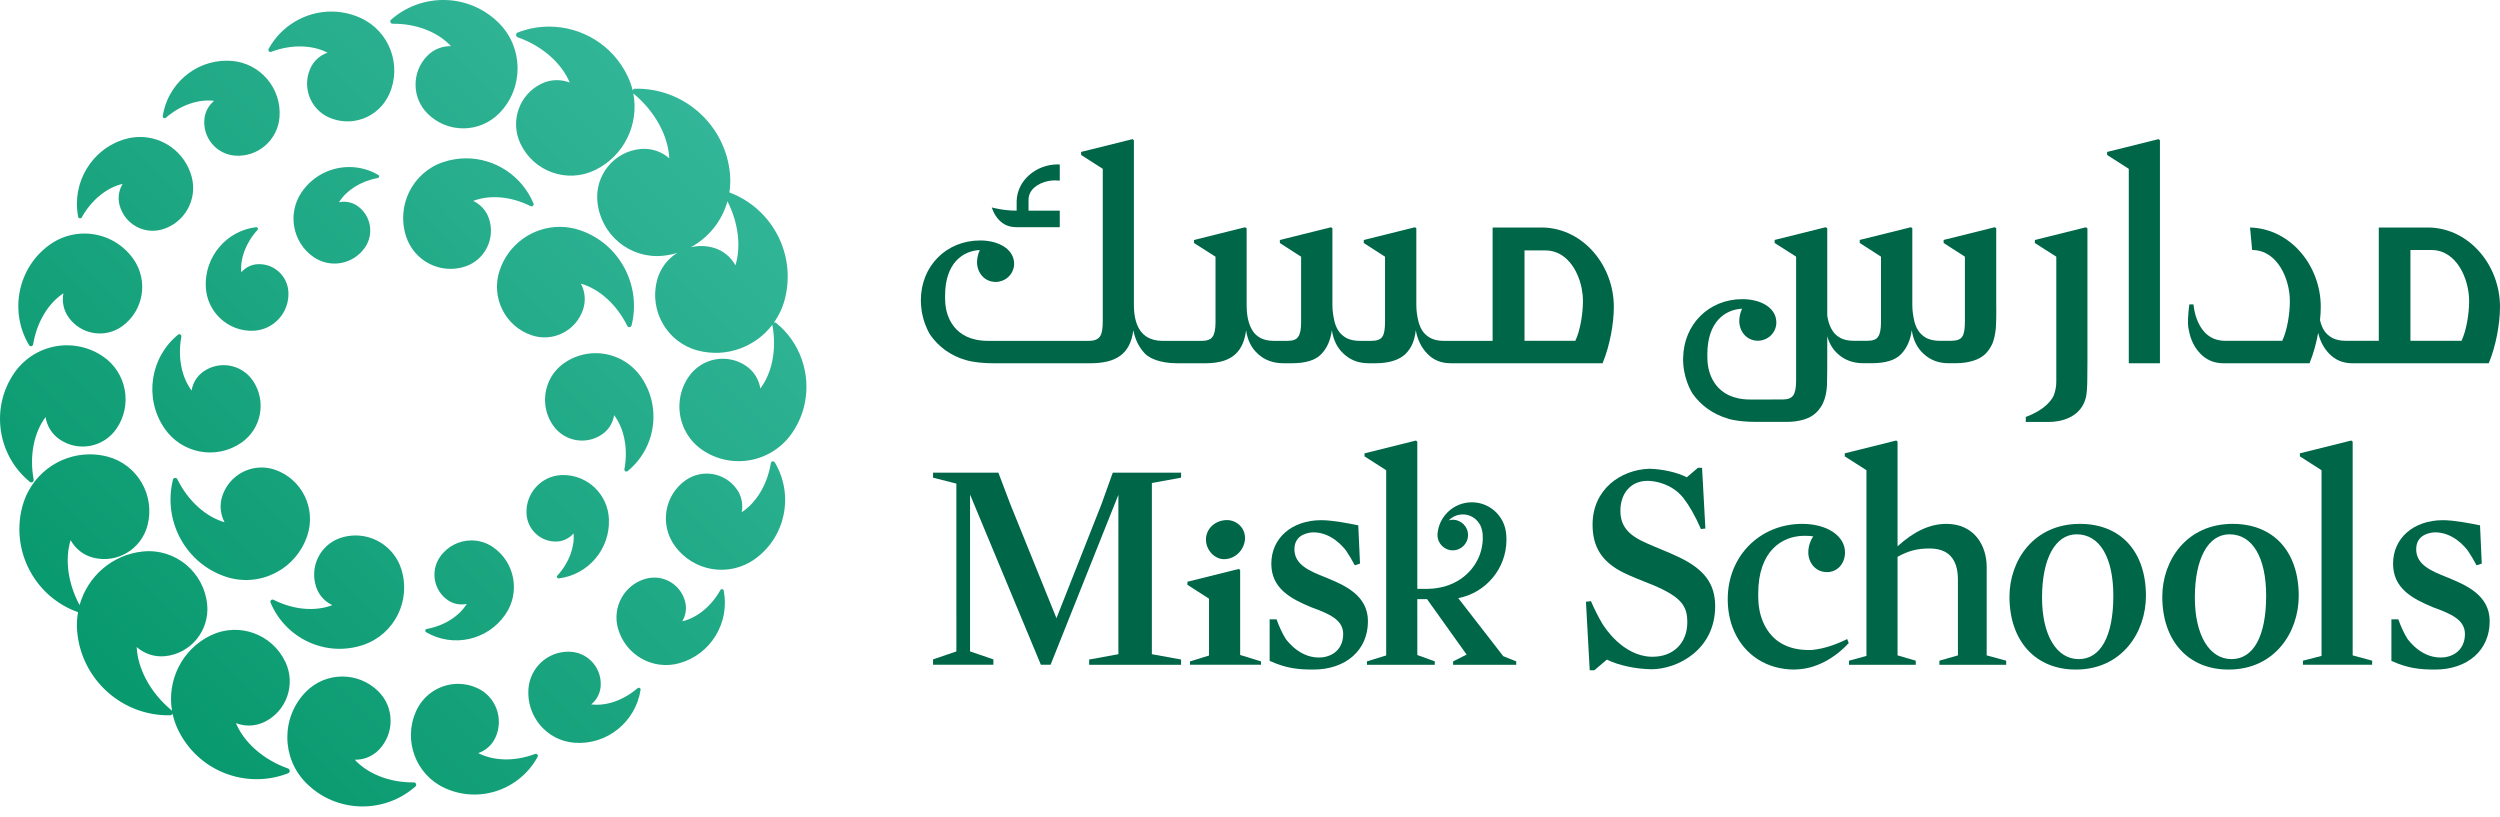 <svg width="150" height="49" viewBox="0 0 150 49" fill="none" xmlns="http://www.w3.org/2000/svg">
<g id="logo-colored" clip-path="url(#clip0_4295_117)">
<path id="Fill-36" fill-rule="evenodd" clip-rule="evenodd" d="M26.53 0C25.432 0.016 24.338 0.412 23.461 1.184C23.413 1.229 23.403 1.307 23.439 1.364C23.464 1.4 23.502 1.422 23.541 1.426C23.55 1.426 23.559 1.425 23.565 1.425C25.016 1.411 26.301 1.946 27.059 2.769C26.541 2.759 26.02 2.954 25.63 3.356C24.688 4.323 24.702 5.876 25.663 6.825C26.861 8.01 28.788 7.992 29.967 6.784C31.439 5.274 31.415 2.847 29.916 1.365C29.011 0.47 27.84 0.016 26.666 0H26.53ZM16.116 2.935C16.09 2.99 16.105 3.057 16.154 3.095C16.186 3.118 16.223 3.124 16.259 3.115C16.266 3.113 16.272 3.11 16.28 3.107C17.505 2.644 18.759 2.699 19.654 3.161C19.21 3.314 18.829 3.639 18.622 4.103C18.119 5.216 18.607 6.528 19.711 7.034C21.092 7.668 22.721 7.051 23.349 5.662C24.135 3.923 23.372 1.871 21.646 1.081C21.072 0.819 20.471 0.695 19.88 0.694C18.352 0.694 16.889 1.523 16.116 2.935ZM31.057 1.953C30.99 1.981 30.951 2.057 30.969 2.129C30.98 2.176 31.012 2.213 31.05 2.232C31.06 2.236 31.067 2.237 31.075 2.241C32.581 2.777 33.709 3.817 34.185 4.955C33.653 4.748 33.043 4.753 32.489 5.021C31.153 5.663 30.587 7.275 31.227 8.619C32.025 10.301 34.024 11.013 35.693 10.209C37.449 9.365 38.353 7.446 37.999 5.609C38.005 5.611 38.009 5.615 38.014 5.619C39.336 6.714 40.092 8.178 40.157 9.5C39.699 9.095 39.081 8.877 38.425 8.94C36.846 9.094 35.691 10.508 35.844 12.097C36.036 14.084 37.791 15.539 39.764 15.347C40.063 15.318 40.355 15.258 40.633 15.174C40.053 15.535 39.603 16.113 39.417 16.833C38.946 18.677 40.047 20.558 41.878 21.034C43.591 21.479 45.33 20.813 46.343 19.486C46.343 19.489 46.34 19.495 46.34 19.5C46.342 19.508 46.345 19.516 46.345 19.524C46.617 20.996 46.311 22.395 45.62 23.312C45.54 22.784 45.25 22.292 44.779 21.965C43.644 21.18 42.092 21.47 41.312 22.616C40.981 23.101 40.804 23.647 40.77 24.195C40.705 25.26 41.181 26.333 42.118 26.982C43.891 28.207 46.316 27.753 47.536 25.965C47.912 25.413 48.161 24.811 48.287 24.195C48.648 22.434 48.022 20.555 46.569 19.376C46.532 19.346 46.48 19.342 46.438 19.356C46.732 18.938 46.958 18.461 47.093 17.936C47.785 15.236 46.307 12.493 43.764 11.546C43.821 11.18 43.834 10.799 43.798 10.413C43.511 7.455 41.003 5.262 38.1 5.322C38.037 5.325 37.983 5.365 37.96 5.423C37.893 5.14 37.795 4.859 37.665 4.586C36.769 2.695 34.898 1.596 32.948 1.596C32.316 1.596 31.675 1.712 31.057 1.953ZM43.649 12.079C44.318 13.402 44.466 14.81 44.126 15.921C43.844 15.407 43.364 15.007 42.756 14.849C42.312 14.734 41.864 14.737 41.446 14.835C42.517 14.258 43.316 13.26 43.649 12.079ZM9.764 6.964C9.757 7.019 9.791 7.072 9.844 7.088C9.879 7.099 9.913 7.092 9.941 7.073C9.946 7.069 9.949 7.064 9.955 7.06C10.858 6.282 11.942 5.937 12.847 6.051C12.518 6.321 12.295 6.718 12.261 7.177C12.174 8.283 12.994 9.25 14.092 9.337C15.465 9.443 16.664 8.411 16.771 7.027C16.904 5.301 15.622 3.79 13.908 3.655C13.806 3.646 13.704 3.642 13.603 3.642C11.688 3.642 10.059 5.059 9.764 6.964ZM7.544 8.336C5.51 8.905 4.289 10.959 4.691 13.011C4.702 13.066 4.755 13.106 4.811 13.101C4.847 13.1 4.88 13.082 4.899 13.054C4.902 13.047 4.905 13.042 4.909 13.036C5.511 11.961 6.44 11.243 7.357 11.033C7.132 11.409 7.055 11.873 7.18 12.331C7.484 13.432 8.617 14.076 9.71 13.771C11.077 13.387 11.875 11.961 11.495 10.585C11.101 9.154 9.81 8.218 8.404 8.218C8.119 8.218 7.831 8.255 7.544 8.336ZM26.587 9.728C24.747 10.347 23.756 12.349 24.37 14.2C24.86 15.682 26.45 16.481 27.922 15.987C29.099 15.592 29.733 14.311 29.341 13.124C29.177 12.632 28.825 12.258 28.392 12.056C29.352 11.683 30.63 11.763 31.827 12.365C31.835 12.369 31.842 12.371 31.848 12.375C31.882 12.388 31.921 12.386 31.956 12.365C32.01 12.333 32.032 12.265 32.011 12.208C31.314 10.542 29.699 9.501 27.971 9.5C27.512 9.5 27.046 9.574 26.587 9.728ZM18.099 11.53C17.231 12.803 17.548 14.544 18.812 15.421C19.822 16.12 21.206 15.863 21.901 14.845C22.458 14.031 22.255 12.917 21.445 12.356C21.109 12.124 20.71 12.056 20.34 12.136C20.769 11.44 21.616 10.876 22.657 10.683C22.663 10.68 22.669 10.68 22.674 10.68C22.702 10.672 22.727 10.651 22.738 10.62C22.757 10.575 22.74 10.521 22.699 10.496C22.153 10.176 21.551 10.022 20.953 10.022C19.852 10.022 18.771 10.547 18.099 11.53ZM29.976 16.231C29.442 17.837 30.3 19.577 31.898 20.116C33.174 20.547 34.555 19.855 34.984 18.57C35.162 18.034 35.098 17.478 34.853 17.018C35.929 17.325 36.985 18.236 37.632 19.545C37.636 19.554 37.639 19.561 37.644 19.569C37.664 19.601 37.701 19.627 37.744 19.631C37.811 19.637 37.876 19.595 37.893 19.53C38.496 17.123 37.175 14.614 34.798 13.811C34.397 13.676 33.988 13.611 33.586 13.611C31.995 13.611 30.509 14.625 29.976 16.231ZM15.366 13.63C13.604 13.844 12.269 15.387 12.346 17.203C12.412 18.727 13.694 19.91 15.207 19.845C16.419 19.792 17.359 18.762 17.305 17.541C17.265 16.565 16.445 15.809 15.476 15.85C15.075 15.867 14.719 16.053 14.476 16.338C14.402 15.531 14.737 14.58 15.445 13.803C15.449 13.798 15.453 13.793 15.458 13.791C15.473 13.767 15.48 13.736 15.473 13.706C15.462 13.661 15.42 13.63 15.374 13.63C15.371 13.63 15.369 13.63 15.366 13.63ZM2.975 14.687C1.05 16.073 0.544 18.709 1.749 20.716C1.782 20.769 1.851 20.791 1.911 20.765C1.949 20.748 1.974 20.716 1.986 20.68C1.987 20.673 1.987 20.665 1.989 20.658C2.216 19.293 2.921 18.175 3.805 17.599C3.712 18.083 3.806 18.604 4.114 19.037C4.853 20.08 6.293 20.321 7.328 19.577C8.621 18.645 8.922 16.834 7.996 15.531C7.293 14.54 6.187 14.012 5.064 14.012C4.34 14.012 3.609 14.23 2.975 14.687ZM10.69 20.076C9.016 21.434 8.629 23.882 9.865 25.696C10.903 27.22 12.973 27.607 14.484 26.56C15.695 25.726 16.002 24.057 15.172 22.839C14.508 21.863 13.184 21.616 12.215 22.286C11.814 22.563 11.566 22.984 11.497 23.433C10.91 22.652 10.647 21.459 10.88 20.203C10.881 20.197 10.882 20.19 10.882 20.182C10.885 20.148 10.874 20.111 10.846 20.086C10.824 20.064 10.792 20.052 10.761 20.052C10.736 20.052 10.71 20.06 10.69 20.076ZM0.84 22.401C-0.591 24.505 -0.142 27.343 1.798 28.918C1.851 28.958 1.93 28.954 1.98 28.907C2.01 28.877 2.025 28.835 2.023 28.794C2.021 28.787 2.02 28.779 2.019 28.771C1.749 27.315 2.053 25.93 2.735 25.025C2.815 25.547 3.1 26.034 3.568 26.356C4.69 27.134 6.223 26.846 6.995 25.713C7.958 24.3 7.601 22.368 6.198 21.398C5.531 20.937 4.772 20.717 4.021 20.717C2.794 20.716 1.588 21.305 0.84 22.401ZM33.857 21.779C33.046 22.339 32.641 23.272 32.71 24.195C32.745 24.65 32.895 25.102 33.17 25.504C33.834 26.481 35.159 26.729 36.128 26.059C36.531 25.781 36.779 25.361 36.846 24.909C37.436 25.691 37.699 26.887 37.466 28.144C37.464 28.15 37.464 28.157 37.461 28.163C37.46 28.2 37.471 28.236 37.498 28.262C37.543 28.302 37.609 28.306 37.655 28.269C38.886 27.272 39.422 25.686 39.13 24.195C39.024 23.655 38.811 23.128 38.482 22.645C37.837 21.699 36.796 21.19 35.737 21.19C35.088 21.19 34.432 21.381 33.857 21.779ZM1.329 30.431C0.644 33.11 2.134 35.832 4.681 36.73C4.613 37.115 4.594 37.517 4.633 37.926C4.912 40.826 7.373 42.976 10.219 42.917C10.278 42.914 10.329 42.877 10.354 42.823C10.423 43.139 10.526 43.452 10.67 43.757C11.859 46.264 14.76 47.382 17.291 46.396C17.359 46.366 17.399 46.291 17.38 46.217C17.369 46.17 17.339 46.134 17.299 46.116C17.29 46.112 17.283 46.11 17.274 46.107C15.765 45.569 14.634 44.527 14.157 43.388C14.69 43.594 15.3 43.589 15.857 43.322C17.197 42.677 17.762 41.064 17.122 39.715C16.323 38.03 14.321 37.316 12.647 38.122C10.917 38.955 10.014 40.826 10.319 42.64C10.315 42.636 10.31 42.632 10.302 42.626C9.007 41.553 8.264 40.119 8.201 38.822C8.653 39.217 9.257 39.434 9.899 39.371C11.446 39.22 12.58 37.833 12.431 36.275C12.243 34.326 10.522 32.899 8.589 33.088C6.727 33.271 5.25 34.595 4.775 36.306C4.058 34.972 3.891 33.532 4.237 32.407C4.512 32.911 4.986 33.303 5.582 33.457C7.017 33.831 8.482 32.96 8.853 31.514C9.316 29.705 8.238 27.861 6.44 27.394C6.089 27.303 5.737 27.26 5.39 27.26C3.522 27.26 1.817 28.525 1.329 30.431ZM46.326 27.688C46.289 27.704 46.265 27.734 46.256 27.77C46.255 27.777 46.254 27.784 46.251 27.791C46.034 29.105 45.356 30.179 44.503 30.733C44.592 30.268 44.501 29.767 44.206 29.351C43.494 28.347 42.11 28.115 41.113 28.832C39.867 29.728 39.579 31.471 40.47 32.726C41.581 34.294 43.744 34.657 45.3 33.537C47.156 32.203 47.642 29.666 46.482 27.735C46.459 27.699 46.418 27.678 46.375 27.678C46.359 27.678 46.342 27.68 46.326 27.688ZM13.341 29.755C13.159 30.297 13.225 30.865 13.473 31.333C12.38 31.021 11.303 30.093 10.644 28.759C10.64 28.751 10.636 28.745 10.634 28.737C10.61 28.702 10.575 28.677 10.53 28.673C10.463 28.665 10.397 28.71 10.379 28.774C9.765 31.226 11.11 33.782 13.529 34.597C15.56 35.283 17.759 34.181 18.439 32.136C18.983 30.499 18.108 28.728 16.482 28.179C16.221 28.09 15.955 28.049 15.693 28.049C14.656 28.049 13.689 28.709 13.341 29.755ZM33.684 28.505C32.475 28.558 31.537 29.586 31.59 30.804C31.63 31.776 32.448 32.534 33.415 32.491C33.816 32.474 34.17 32.288 34.414 32.004C34.487 32.808 34.153 33.757 33.445 34.533C33.441 34.536 33.438 34.54 33.435 34.545C33.417 34.568 33.411 34.6 33.419 34.629C33.43 34.677 33.477 34.709 33.524 34.703C35.281 34.492 36.613 32.954 36.535 31.141C36.471 29.66 35.26 28.503 33.802 28.503C33.763 28.503 33.724 28.504 33.684 28.505ZM21.334 32.127C21.032 32.127 20.725 32.176 20.424 32.277C19.215 32.683 18.564 33.997 18.967 35.213C19.135 35.717 19.495 36.101 19.941 36.307C18.957 36.691 17.646 36.61 16.419 35.991C16.41 35.988 16.404 35.985 16.397 35.98C16.362 35.969 16.32 35.97 16.287 35.991C16.232 36.024 16.209 36.094 16.231 36.152C17.135 38.314 19.547 39.451 21.792 38.696C23.675 38.061 24.694 36.008 24.066 34.11C23.662 32.895 22.538 32.127 21.334 32.127ZM26.391 33.428C25.814 34.271 26.026 35.425 26.863 36.006C27.211 36.247 27.626 36.316 28.007 36.233C27.563 36.954 26.688 37.538 25.608 37.737C25.603 37.739 25.596 37.74 25.591 37.741C25.562 37.75 25.537 37.772 25.524 37.801C25.505 37.849 25.524 37.906 25.566 37.931C27.175 38.873 29.257 38.428 30.328 36.861C31.228 35.543 30.898 33.74 29.589 32.834C29.19 32.558 28.736 32.425 28.287 32.425C27.556 32.425 26.837 32.776 26.391 33.428ZM38.742 34.725C37.468 35.081 36.721 36.411 37.076 37.696C37.52 39.299 39.169 40.239 40.762 39.792C42.659 39.261 43.798 37.347 43.423 35.433C43.412 35.381 43.364 35.345 43.31 35.347C43.276 35.349 43.246 35.368 43.227 35.394C43.225 35.399 43.223 35.404 43.221 35.409C42.657 36.411 41.79 37.082 40.936 37.279C41.146 36.927 41.218 36.493 41.101 36.069C40.865 35.213 40.095 34.654 39.256 34.654C39.087 34.654 38.913 34.677 38.742 34.725ZM31.707 41.325C31.58 42.984 32.809 44.435 34.456 44.564C36.419 44.718 38.138 43.312 38.435 41.386C38.442 41.335 38.41 41.283 38.358 41.268C38.325 41.258 38.291 41.263 38.267 41.282C38.261 41.286 38.256 41.289 38.251 41.294C37.385 42.041 36.343 42.373 35.473 42.264C35.79 42.006 36.005 41.623 36.04 41.182C36.122 40.12 35.334 39.193 34.28 39.109C34.216 39.104 34.153 39.102 34.089 39.102C32.852 39.102 31.805 40.062 31.707 41.325ZM18.342 41.519C16.854 43.048 16.875 45.504 18.393 47.005C20.201 48.792 23.051 48.839 24.927 47.188C24.977 47.142 24.986 47.064 24.947 47.006C24.925 46.969 24.886 46.947 24.846 46.944H24.821C23.352 46.958 22.053 46.417 21.285 45.583C21.808 45.594 22.334 45.397 22.731 44.99C23.685 44.011 23.67 42.438 22.699 41.479C22.099 40.887 21.319 40.591 20.54 40.591C19.743 40.591 18.945 40.901 18.342 41.519ZM24.966 42.665C24.175 44.418 24.944 46.484 26.684 47.282C28.757 48.231 31.178 47.387 32.257 45.413C32.286 45.36 32.27 45.29 32.22 45.253C32.189 45.23 32.15 45.225 32.115 45.233C32.11 45.234 32.102 45.238 32.095 45.24C30.858 45.707 29.596 45.653 28.695 45.186C29.14 45.033 29.523 44.703 29.733 44.237C30.24 43.114 29.748 41.791 28.633 41.282C28.262 41.111 27.872 41.03 27.489 41.03C26.436 41.03 25.431 41.638 24.966 42.665Z" fill="url(#paint0_linear_4295_117)"/>
<g id="Union">
<path d="M126.428 9.116L129.515 8.347L129.596 8.416L129.596 21.797H127.727V10.13L126.428 9.298V9.116Z" fill="#006648"/>
<path fill-rule="evenodd" clip-rule="evenodd" d="M132.027 21.225C131.662 20.848 131.434 20.38 131.33 19.811L131.33 19.809C131.33 19.808 131.329 19.808 131.329 19.807C131.233 19.456 131.297 18.789 131.337 18.459C131.342 18.386 131.35 18.319 131.364 18.263V18.262H131.61C131.61 18.262 131.741 20.418 133.469 20.447H136.935C137.233 19.829 137.392 18.81 137.392 18.066C137.392 16.728 136.639 15 135.129 15L135.003 13.65C137.439 13.719 139.246 15.949 139.246 18.41C139.246 18.661 139.231 18.93 139.201 19.209C139.257 19.442 139.332 19.654 139.446 19.829C139.57 20.023 139.743 20.172 139.96 20.287C140.165 20.389 140.429 20.447 140.726 20.447H142.727V13.65H145.757C148.194 13.719 150 15.949 150 18.41C150 19.44 149.749 20.779 149.325 21.797H141.149C140.566 21.797 140.109 21.591 139.754 21.225C139.424 20.884 139.206 20.467 139.091 19.968C138.975 20.606 138.798 21.247 138.57 21.797H133.423C132.839 21.797 132.382 21.591 132.027 21.225ZM145.883 15H144.626V20.447H147.69C147.988 19.829 148.148 18.81 148.148 18.066C148.148 16.728 147.393 15 145.883 15Z" fill="#006648"/>
<path d="M125.142 23.884C125.143 23.881 125.144 23.879 125.145 23.876C125.146 23.875 125.147 23.873 125.147 23.87C125.161 23.818 125.174 23.755 125.184 23.687C125.196 23.612 125.206 23.534 125.21 23.452C125.234 23.175 125.237 22.884 125.237 22.776C125.246 22.325 125.246 21.793 125.246 21.793V13.704L125.155 13.636L122.092 14.399V14.581L123.378 15.401V22.843C123.378 22.973 123.371 23.089 123.36 23.195C123.36 23.195 123.312 23.546 123.2 23.783C123.031 24.102 122.607 24.621 121.547 25.019V25.315H122.941C122.941 25.315 124.751 25.389 125.142 23.884Z" fill="#006648"/>
<path d="M103.687 25.123L103.692 25.12C102.785 24.86 102.043 24.325 101.538 23.594C101.449 23.445 100.974 22.645 100.986 21.498C100.986 21.488 100.987 21.481 100.989 21.473C101.019 19.459 102.535 17.949 104.541 17.949C105.659 17.949 106.485 18.464 106.568 19.189C106.576 19.241 106.582 19.294 106.582 19.349C106.582 19.822 106.279 20.223 105.855 20.375C105.739 20.419 105.616 20.444 105.484 20.444C104.751 20.444 104.356 19.835 104.356 19.262C104.356 19.012 104.416 18.755 104.526 18.522C103.497 18.573 102.44 19.311 102.44 21.265V21.305C102.44 21.305 102.437 21.436 102.448 21.633L102.45 21.631V21.659C102.453 21.713 102.457 21.771 102.464 21.831C102.529 22.409 102.911 23.971 105.018 23.971H105.672L106.946 23.969C107.266 23.969 107.482 23.889 107.596 23.719C107.71 23.559 107.767 23.263 107.767 22.841V15.399L106.479 14.579V14.396L109.544 13.632L109.635 13.7V18.941C109.645 19.007 109.657 19.073 109.671 19.137C109.727 19.399 109.818 19.638 109.944 19.831C110.058 20.026 110.228 20.173 110.445 20.288C110.65 20.391 110.913 20.447 111.22 20.447H112.051C112.371 20.447 112.587 20.367 112.689 20.197C112.803 20.037 112.86 19.741 112.86 19.32V15.399L111.584 14.579V14.396L114.659 13.632L114.739 13.7V18.271C114.739 18.59 114.774 18.875 114.831 19.137C114.875 19.399 114.967 19.638 115.093 19.831C115.218 20.026 115.389 20.173 115.594 20.288C115.81 20.391 116.072 20.447 116.368 20.447H117.063C117.405 20.447 117.632 20.367 117.735 20.197C117.849 20.037 117.894 19.73 117.894 19.285V15.399L116.618 14.579V14.396L119.694 13.632L119.774 13.7V18.271C119.774 18.271 119.79 19.055 119.754 19.628L119.755 19.627C119.755 19.627 119.754 19.639 119.752 19.66L119.75 19.683L119.747 19.717C119.747 19.729 119.745 19.742 119.744 19.754L119.743 19.768C119.743 19.76 119.743 19.755 119.743 19.753C119.721 19.962 119.659 20.392 119.506 20.697L119.505 20.694C119.405 20.905 119.274 21.084 119.114 21.245C118.931 21.416 118.692 21.554 118.396 21.644C118.111 21.735 117.758 21.793 117.348 21.793H116.904C116.323 21.793 115.833 21.61 115.434 21.245C115.035 20.892 114.796 20.414 114.706 19.809C114.626 20.402 114.42 20.88 114.067 21.245C113.725 21.61 113.133 21.793 112.302 21.793H111.789C111.197 21.793 110.695 21.61 110.297 21.257C109.973 20.977 109.757 20.617 109.635 20.175V21.793C109.635 21.793 109.635 22.422 109.623 22.891C109.626 23.069 109.618 23.895 109.24 24.433C109.162 24.552 109.073 24.664 108.963 24.767C108.781 24.938 108.542 25.075 108.256 25.166C107.959 25.258 107.607 25.314 107.197 25.314H105.387C105.081 25.314 104.806 25.301 104.55 25.276C104.456 25.267 104.374 25.256 104.297 25.246C104.295 25.246 104.293 25.246 104.293 25.246H104.291C103.879 25.188 103.687 25.123 103.687 25.123Z" fill="#006648"/>
<path fill-rule="evenodd" clip-rule="evenodd" d="M57.954 21.605C57.954 21.605 58.145 21.671 58.558 21.728H58.56C58.561 21.728 58.562 21.728 58.563 21.729L58.564 21.729L58.566 21.729C58.641 21.739 58.724 21.749 58.817 21.759C59.074 21.784 59.348 21.796 59.654 21.796H60.448V21.795H65.426C66.941 21.795 67.817 21.26 67.999 19.812C68.113 20.382 68.342 20.85 68.706 21.226C68.754 21.277 68.814 21.323 68.882 21.368C69.003 21.456 69.538 21.795 70.619 21.795H72.361C72.771 21.795 73.123 21.739 73.42 21.648C73.704 21.556 73.943 21.419 74.126 21.248C74.32 21.065 74.457 20.86 74.558 20.622C74.661 20.382 74.73 20.108 74.764 19.812C74.855 20.428 75.094 20.906 75.504 21.26C75.902 21.613 76.404 21.795 76.996 21.795H77.508C78.34 21.795 78.933 21.613 79.275 21.248C79.628 20.883 79.832 20.405 79.912 19.812C80.004 20.417 80.242 20.895 80.642 21.248C81.04 21.613 81.53 21.795 82.111 21.795H82.555C82.965 21.795 83.318 21.739 83.602 21.648C83.898 21.556 84.138 21.419 84.321 21.248C84.503 21.065 84.65 20.86 84.753 20.611C84.856 20.37 84.913 20.097 84.947 19.812C85.049 20.382 85.277 20.85 85.641 21.226C85.995 21.591 86.451 21.794 87.031 21.794L87.039 21.795C87.044 21.795 87.049 21.795 87.055 21.795H96.15L96.155 21.797C96.157 21.791 96.159 21.785 96.162 21.778L96.164 21.772C96.583 20.758 96.83 19.432 96.83 18.41C96.83 15.949 95.022 13.719 92.586 13.65H89.557V20.447L89.576 20.451H86.61C86.314 20.451 86.052 20.394 85.847 20.291C85.631 20.177 85.46 20.029 85.335 19.835C85.208 19.642 85.129 19.402 85.072 19.14C85.015 18.877 84.98 18.593 84.98 18.273V13.703L84.902 13.635L81.827 14.399V14.581L83.102 15.402V19.289C83.102 19.733 83.056 20.04 82.942 20.199C82.84 20.37 82.612 20.451 82.27 20.451H81.576C81.279 20.451 81.017 20.394 80.8 20.291C80.596 20.177 80.425 20.029 80.299 19.835C80.174 19.642 80.083 19.402 80.037 19.14C79.981 18.877 79.945 18.593 79.945 18.273V13.703L79.868 13.635L76.792 14.399V14.581L78.067 15.402V19.323C78.067 19.744 78.011 20.04 77.896 20.199C77.793 20.37 77.577 20.451 77.258 20.451H76.426C76.118 20.451 75.858 20.394 75.652 20.291C75.436 20.177 75.265 20.029 75.152 19.835C75.026 19.642 74.935 19.402 74.878 19.14C74.82 18.877 74.799 18.593 74.799 18.273V13.703L74.707 13.635L71.642 14.399V14.581L72.931 15.402V19.323C72.931 19.744 72.873 20.04 72.758 20.199C72.645 20.37 72.428 20.451 72.11 20.451H69.697C68.376 20.417 68.034 19.39 68.034 18.273V8.416L67.954 8.348L64.867 9.115V9.297L66.166 10.129V19.289C66.155 20.029 66.074 20.451 65.323 20.451H59.282C57.174 20.451 56.793 18.887 56.729 18.31C56.723 18.249 56.717 18.192 56.714 18.139V18.111L56.713 18.113C56.701 17.915 56.705 17.785 56.705 17.785C56.705 17.776 56.705 17.767 56.705 17.758L56.705 17.744C56.705 15.791 57.761 15.052 58.79 15.002C58.682 15.231 58.622 15.486 58.622 15.735C58.622 16.307 59.018 16.916 59.751 16.916C59.883 16.916 60.006 16.891 60.12 16.848C60.544 16.697 60.849 16.295 60.849 15.822C60.849 15.715 60.833 15.612 60.804 15.514C60.802 15.509 60.802 15.504 60.8 15.499C60.798 15.492 60.795 15.486 60.793 15.479C60.6 14.854 59.824 14.428 58.805 14.428C56.778 14.428 55.251 15.969 55.251 18.013C55.251 18.026 55.252 18.038 55.253 18.05C55.253 18.06 55.254 18.07 55.254 18.08C55.254 18.088 55.253 18.096 55.253 18.105C55.254 18.184 55.259 18.26 55.264 18.334C55.266 18.349 55.267 18.364 55.268 18.379L55.268 18.38L55.269 18.381C55.27 18.398 55.272 18.415 55.274 18.432C55.282 18.516 55.292 18.599 55.305 18.678C55.308 18.697 55.311 18.716 55.315 18.735L55.319 18.756C55.321 18.766 55.323 18.776 55.324 18.786C55.341 18.872 55.359 18.954 55.379 19.032C55.382 19.044 55.385 19.056 55.388 19.067C55.533 19.617 55.747 19.981 55.804 20.076C56.31 20.807 57.047 21.347 57.954 21.605ZM91.471 15.025H92.724C93.944 15.025 94.669 16.157 94.9 17.296C94.951 17.558 94.977 17.819 94.977 18.066C94.977 18.81 94.817 19.828 94.52 20.447H91.471V15.025Z" fill="#006648"/>
<path fill-rule="evenodd" clip-rule="evenodd" d="M120.568 35.802C120.568 33.63 122.019 31.432 124.796 31.432C127.238 31.432 128.756 33.086 128.756 35.749C128.756 37.948 127.309 40.174 124.547 40.174C122.129 40.174 120.568 38.458 120.568 35.802ZM122.522 35.855C122.522 38.098 123.386 39.547 124.724 39.547C126.043 39.547 126.8 38.162 126.8 35.749C126.8 33.438 125.979 32.059 124.6 32.059C123.319 32.059 122.522 33.514 122.522 35.855Z" fill="#006648"/>
<path fill-rule="evenodd" clip-rule="evenodd" d="M133.963 31.432C131.189 31.432 129.737 33.63 129.737 35.802C129.737 38.458 131.297 40.174 133.715 40.174C136.478 40.174 137.924 37.948 137.924 35.749C137.924 33.086 136.407 31.432 133.963 31.432ZM133.892 39.547C132.554 39.547 131.691 38.098 131.691 35.855C131.691 33.514 132.487 32.059 133.768 32.059C135.146 32.059 135.969 33.438 135.969 35.749C135.969 38.162 135.212 39.547 133.892 39.547Z" fill="#006648"/>
<path d="M119.201 39.132L119.2 39.132V39.322L120.371 39.642V39.887H116.363V39.642L117.477 39.323V39.133L117.475 39.132V34.776C117.475 33.537 116.902 32.909 115.77 32.909C115.037 32.909 114.493 33.05 113.853 33.409L113.854 39.323L114.946 39.642V39.887H110.94V39.642L111.986 39.355V28.213L110.687 27.382V27.199L113.773 26.431L113.853 26.499V32.778C114.847 31.873 115.805 31.432 116.779 31.432C118.453 31.432 119.201 32.728 119.201 34.013V39.132Z" fill="#006648"/>
<path d="M141.16 26.499L141.08 26.43L137.993 27.199V27.381L139.292 28.213V39.354L138.177 39.641V39.885H142.33V39.641L141.16 39.322L141.16 26.499Z" fill="#006648"/>
<path d="M105.523 36.319C105.605 37.046 106.075 39.101 108.725 38.998C109.443 38.922 110.126 38.689 110.831 38.344L110.924 38.583C110.076 39.505 108.926 40.141 107.77 40.165C107.745 40.17 107.716 40.174 107.678 40.174C106.02 40.174 104.714 39.317 104.081 37.946C104.078 37.938 104.074 37.93 104.07 37.922L104.066 37.913C104.028 37.829 103.992 37.742 103.958 37.654C103.958 37.653 103.957 37.651 103.956 37.649C103.956 37.648 103.955 37.647 103.955 37.646H103.955C103.765 37.135 103.664 36.563 103.664 35.944C103.664 33.372 105.587 31.432 108.138 31.432C109.623 31.432 110.701 32.153 110.701 33.146C110.701 33.818 110.239 34.327 109.627 34.327C108.893 34.327 108.498 33.718 108.498 33.146C108.498 32.81 108.607 32.462 108.795 32.181C108.636 32.157 108.477 32.148 108.262 32.148C106.924 32.148 105.494 33.057 105.494 35.607L105.494 35.628C105.493 35.637 105.493 35.647 105.493 35.657L105.494 35.656C105.494 35.656 105.489 35.821 105.504 36.07L105.505 36.068L105.505 36.078C105.505 36.084 105.505 36.092 105.506 36.103C105.509 36.162 105.515 36.225 105.52 36.291L105.52 36.291L105.523 36.319Z" fill="#006648"/>
<path d="M146.909 34.672L146.812 34.633C145.907 34.272 144.972 33.898 144.972 32.959C144.972 32.217 145.537 31.998 146.011 31.943C147.165 31.889 147.924 32.841 148.082 33.058C148.251 33.307 148.419 33.591 148.595 33.919L148.906 33.815L148.802 31.53H148.801L148.8 31.52L148.709 31.502C148.281 31.415 147.274 31.211 146.578 31.211C144.815 31.211 143.584 32.285 143.584 33.823C143.584 35.311 144.756 35.924 145.962 36.428C147.095 36.839 147.896 37.196 147.896 38.041C147.896 38.787 147.451 39.303 146.736 39.427C146.716 39.43 146.696 39.434 146.678 39.437L146.674 39.437L146.671 39.437L146.667 39.437C146.666 39.438 146.664 39.438 146.663 39.438C145.389 39.584 144.565 38.496 144.442 38.322C144.244 37.999 144.06 37.614 143.899 37.158H143.484V39.651C143.485 39.652 143.488 39.653 143.488 39.653L143.559 39.684C144.478 40.094 145.187 40.174 146.099 40.174C148.063 40.174 149.381 39.009 149.381 37.274C149.381 35.702 147.954 35.107 146.909 34.672Z" fill="#006648"/>
<path d="M99.635 32.949C100.008 33.103 100.395 33.264 100.769 33.446C102.269 34.168 102.91 35.042 102.91 36.37C102.91 38.981 100.665 40.156 99.07 40.156L99.065 40.155C98.134 40.139 97.1 39.919 96.413 39.575L95.664 40.214H95.383L95.157 36.106L95.457 36.069C95.68 36.579 95.903 37.02 96.128 37.402C96.275 37.646 97.359 39.344 99.065 39.405V39.404L99.07 39.404C99.1 39.405 99.129 39.405 99.16 39.405C100.403 39.405 101.238 38.577 101.238 37.344C101.238 36.395 100.938 35.846 99.167 35.097L98.969 35.019L98.931 35.004C98.426 34.805 97.904 34.599 97.427 34.368C96.131 33.729 95.554 32.838 95.554 31.48C95.554 29.359 97.241 28.181 98.962 28.125H98.965C99.773 28.148 100.618 28.339 101.209 28.637L101.874 28.07H102.124L102.323 31.71L102.057 31.743C101.708 30.943 101.355 30.332 100.998 29.872C100.309 29.019 99.336 28.878 98.983 28.855C98.974 28.855 98.961 28.854 98.947 28.854L98.875 28.853C98.861 28.852 98.849 28.852 98.841 28.852C97.874 28.852 97.224 29.573 97.224 30.646C97.224 31.546 97.681 32.111 98.8 32.593C99.069 32.715 99.343 32.828 99.635 32.949Z" fill="#006648"/>
<path d="M66.767 28.359L66.085 30.26L63.388 37.093L60.623 30.261L59.902 28.359H55.983L55.984 28.36H55.983V28.661L57.382 29.016V37.028H57.383V39.085L55.983 39.564V39.886H59.603V39.564L58.203 39.084V29.676L58.205 29.678L62.452 39.883H63.036L67.103 29.689V39.252L65.349 39.572V39.887H70.865V39.572L69.112 39.252L69.113 28.979L70.865 28.66V28.359H66.767Z" fill="#006648"/>
<path d="M72.357 32.377C72.357 31.72 72.913 31.205 73.625 31.205C74.143 31.205 74.701 31.615 74.701 32.282C74.701 32.895 74.191 33.551 73.433 33.551C72.87 33.551 72.357 32.992 72.357 32.377Z" fill="#006648"/>
<path d="M74.409 34.205L74.329 34.137L71.244 34.905V35.088L72.541 35.92V39.332L71.398 39.685V39.886H75.661V39.685L74.41 39.298L74.409 34.205Z" fill="#006648"/>
<path d="M79.507 34.633L79.604 34.672L79.606 34.673C80.65 35.108 82.077 35.703 82.077 37.274C82.077 39.009 80.757 40.174 78.794 40.174C77.882 40.174 77.174 40.094 76.254 39.684L76.183 39.653C76.182 39.652 76.18 39.652 76.179 39.651V37.158H76.594C76.755 37.614 76.938 37.999 77.137 38.322C77.26 38.496 78.086 39.584 79.359 39.438C79.363 39.437 79.369 39.437 79.373 39.437L79.396 39.433C79.408 39.431 79.419 39.429 79.431 39.427C80.146 39.303 80.591 38.787 80.591 38.041C80.591 37.196 79.79 36.839 78.657 36.428C77.451 35.924 76.279 35.311 76.279 33.823C76.279 32.285 77.511 31.211 79.274 31.211C79.968 31.211 80.974 31.415 81.404 31.502L81.405 31.502L81.496 31.52L81.496 31.53H81.497L81.6 33.815L81.29 33.919C81.115 33.591 80.946 33.307 80.778 33.058C80.62 32.841 79.86 31.889 78.706 31.943C78.232 31.998 77.666 32.217 77.666 32.959C77.666 33.898 78.601 34.272 79.507 34.633Z" fill="#006648"/>
<path d="M90.088 39.232L87.495 35.889C89.142 35.572 90.387 34.124 90.387 32.385C90.387 32.228 90.377 32.073 90.357 31.923C90.219 30.915 89.355 30.138 88.31 30.138C87.209 30.138 86.309 30.999 86.247 32.084H86.251C86.251 32.087 86.251 32.09 86.25 32.093C86.25 32.096 86.249 32.1 86.249 32.103C86.249 32.61 86.659 33.02 87.166 33.02C87.671 33.02 88.082 32.61 88.082 32.103C88.082 31.597 87.671 31.186 87.166 31.186C87.082 31.186 87.002 31.201 86.926 31.221C87.14 31.002 87.438 30.866 87.768 30.866C88.356 30.866 88.839 31.298 88.928 31.861L88.932 31.857C88.932 31.857 89.002 32.15 88.948 32.601C88.948 32.602 88.948 32.603 88.947 32.604C88.947 32.604 88.947 32.605 88.947 32.605C88.947 32.605 88.947 32.606 88.947 32.606C88.941 32.658 88.934 32.71 88.924 32.765C88.888 32.981 88.826 33.198 88.735 33.413C88.728 33.428 88.723 33.444 88.717 33.459L88.716 33.455C88.287 34.423 87.283 35.3 85.65 35.334H85.04V35.134H85.038V26.501L84.958 26.432L81.872 27.201V27.383L83.171 28.214V39.327L82.017 39.682V39.887H86.086V39.682L85.039 39.301L85.038 35.947H85.622L87.997 39.276L87.187 39.682V39.887H90.974V39.682L90.194 39.37L90.088 39.232Z" fill="#006648"/>
<path d="M62.886 10.864C62.297 10.984 61.712 11.359 61.712 11.991V12.639H63.586V13.631H60.992C60.985 13.631 60.975 13.63 60.975 13.63C60.549 13.63 60.213 13.48 59.953 13.211C59.808 13.062 59.693 12.891 59.606 12.701C59.586 12.657 59.567 12.612 59.55 12.566L59.549 12.567C59.534 12.526 59.52 12.486 59.508 12.446H59.509C59.559 12.459 59.609 12.472 59.658 12.484C59.877 12.535 60.097 12.573 60.318 12.599C60.544 12.626 60.771 12.64 60.999 12.639V12.062C61.035 10.8 62.19 9.864 63.462 9.864C63.502 9.864 63.544 9.866 63.586 9.868V10.838C63.48 10.829 63.378 10.823 63.285 10.823C63.157 10.823 63.021 10.837 62.886 10.864Z" fill="#006648"/>
</g>
</g>
<defs>
<linearGradient id="paint0_linear_4295_117" x1="48.213" y1="1.7243e-06" x2="-0.35" y2="48.212" gradientUnits="userSpaceOnUse">
<stop stop-color="#3ABBA0"/>
<stop offset="1" stop-color="#009365"/>
</linearGradient>
<clipPath id="clip0_4295_117">
<rect width="150" height="48.387" fill="white"/>
</clipPath>
</defs>
</svg>
